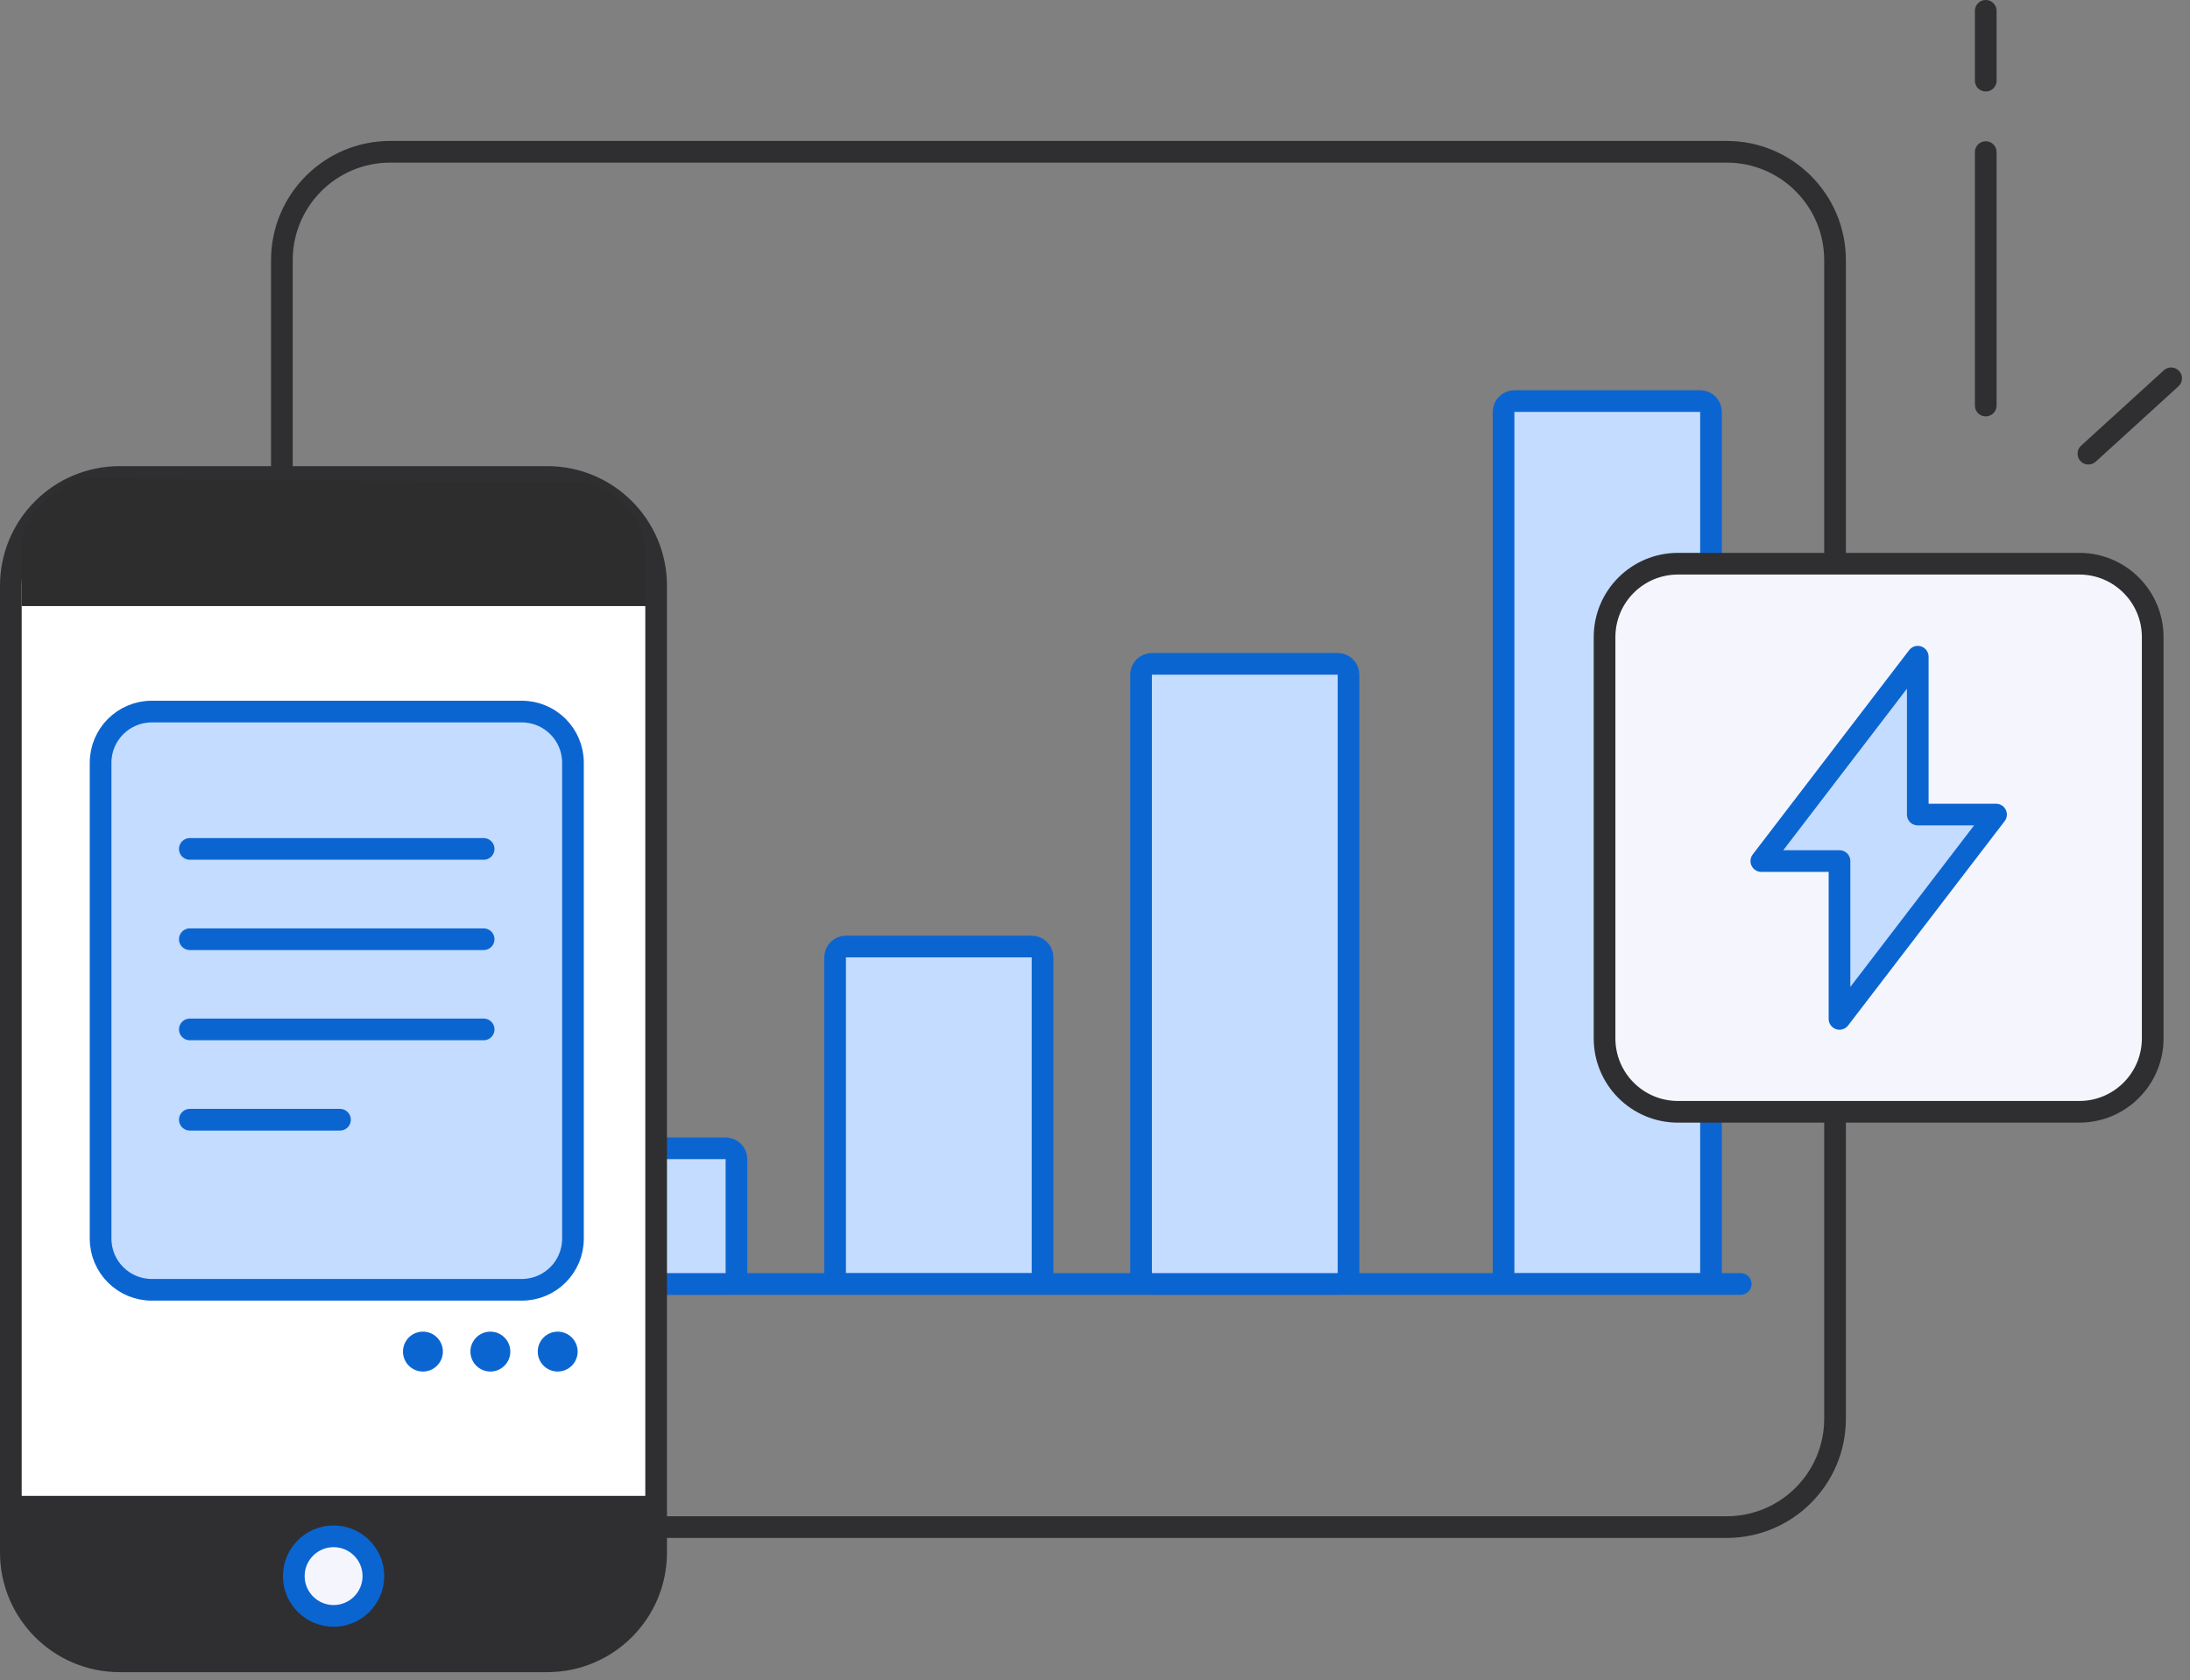 <svg width="202" height="155" viewBox="0 0 202 155" fill="none" xmlns="http://www.w3.org/2000/svg">
<rect x="0" y="0" width="202" height="155" fill="#808080" stroke="none"/>
<g clip-path="url(#clip0_1_4)">
<path d="M159.26 14H36C30.477 14 26 18.477 26 24V130.87C26 136.393 30.477 140.87 36 140.87H159.26C164.783 140.87 169.26 136.393 169.26 130.87V24C169.26 18.477 164.783 14 159.26 14Z" stroke="#2F2F31" stroke-width="2" stroke-miterlimit="10"/>
<path d="M35.876 44.157V118.44H160.561" stroke="#0B65D1" stroke-width="2" stroke-linecap="round" stroke-linejoin="round"/>
<path d="M67.929 106.928C67.929 106.376 67.481 105.928 66.929 105.928H49.794C49.242 105.928 48.794 106.376 48.794 106.928V117.44C48.794 117.992 49.242 118.44 49.794 118.44H66.929C67.481 118.44 67.929 117.992 67.929 117.44V106.928Z" fill="#C4DCFF" stroke="#0B65D1" stroke-width="2" stroke-miterlimit="10"/>
<path d="M96.163 88.313C96.163 87.761 95.715 87.313 95.163 87.313H78.027C77.475 87.313 77.027 87.761 77.027 88.313V117.427C77.027 117.979 77.475 118.427 78.027 118.427H95.163C95.715 118.427 96.163 117.979 96.163 117.427V88.313Z" fill="#C4DCFF" stroke="#0B65D1" stroke-width="2" stroke-miterlimit="10"/>
<path d="M124.384 62.236C124.384 61.684 123.936 61.236 123.384 61.236H106.248C105.696 61.236 105.248 61.684 105.248 62.236V117.44C105.248 117.992 105.696 118.44 106.248 118.44H123.384C123.936 118.44 124.384 117.992 124.384 117.44V62.236Z" fill="#C4DCFF" stroke="#0B65D1" stroke-width="2" stroke-miterlimit="10"/>
<path d="M157.819 38C157.819 37.448 157.371 37 156.819 37H139.684C139.132 37 138.684 37.448 138.684 38V117.427C138.684 117.979 139.132 118.427 139.684 118.427H156.819C157.371 118.427 157.819 117.979 157.819 117.427V38Z" fill="#C4DCFF" stroke="#0B65D1" stroke-width="2" stroke-miterlimit="10"/>
<path d="M183.16 37.41V14.03" stroke="#2F2F31" stroke-width="2" stroke-linecap="round" stroke-linejoin="round"/>
<path d="M183.16 7.44V1" stroke="#2F2F31" stroke-width="2" stroke-linecap="round" stroke-linejoin="round"/>
<path d="M192.63 41.85L200.26 34.9" stroke="#2F2F31" stroke-width="2" stroke-linecap="round" stroke-linejoin="round"/>
<path d="M191.79 52H154.77C151.031 52 148 55.031 148 58.77V95.79C148 99.529 151.031 102.56 154.77 102.56H191.79C195.529 102.56 198.56 99.529 198.56 95.79V58.77C198.56 55.031 195.529 52 191.79 52Z" fill="#F5F6FD" stroke="#2F2F31" stroke-width="2" stroke-miterlimit="10"/>
<path d="M184.11 75.14H176.89V60.58L162.46 79.43H169.67V93.99L184.11 75.14Z" fill="#C4DCFF" stroke="#0B65D1" stroke-width="2" stroke-linecap="round" stroke-linejoin="round"/>
<path d="M50.48 44H11.04C5.495 44 1 48.495 1 54.04V143.21C1 148.755 5.495 153.25 11.04 153.25H50.48C56.025 153.25 60.52 148.755 60.52 143.21V54.04C60.52 48.495 56.025 44 50.48 44Z" fill="white" stroke="#2F2F31" stroke-width="2" stroke-miterlimit="10"/>
<path d="M48.5 153.5L12.96 152.78C9.791 152.78 6.241 152.241 4 150C1.759 147.759 1.01 143.999 1.01 140.83V137.99H60.53V140.83C60.53 143.999 59.191 147.759 56.95 150C54.709 152.241 51.67 153.5 48.5 153.5Z" fill="#2F2F31"/>
<path d="M7.78 44.14L53.5 44.5C56.608 44.5 59.55 47.943 59.55 50.91V55.91H2V49.91C2 47.5 6 44.14 7.78 44.14Z" fill="#2D2D2D"/>
<path d="M48.129 65.64H13.999C11.393 65.64 9.279 67.753 9.279 70.36V114.26C9.279 116.867 11.393 118.98 13.999 118.98H48.129C50.736 118.98 52.849 116.867 52.849 114.26V70.36C52.849 67.753 50.736 65.64 48.129 65.64Z" fill="#C4DCFF" stroke="#0B65D1" stroke-width="2" stroke-miterlimit="10"/>
<path d="M30.77 149.06C32.797 149.06 34.44 147.417 34.44 145.39C34.44 143.363 32.797 141.72 30.77 141.72C28.743 141.72 27.1 143.363 27.1 145.39C27.1 147.417 28.743 149.06 30.77 149.06Z" fill="#F5F6FD" stroke="#0B65D1" stroke-width="2" stroke-miterlimit="10"/>
<path d="M40.35 124.68C40.35 125.42 39.751 126.02 39.01 126.02C38.27 126.02 37.67 125.42 37.67 124.68C37.67 123.94 38.27 123.34 39.01 123.34C39.751 123.34 40.35 123.94 40.35 124.68Z" fill="#0B65D1" stroke="#0B65D1"/>
<path d="M45.231 126.52C46.247 126.52 47.071 125.696 47.071 124.68C47.071 123.664 46.247 122.84 45.231 122.84C44.215 122.84 43.391 123.664 43.391 124.68C43.391 125.696 44.215 126.52 45.231 126.52Z" fill="#0B65D1"/>
<path d="M51.44 126.52C52.456 126.52 53.28 125.696 53.28 124.68C53.28 123.664 52.456 122.84 51.44 122.84C50.424 122.84 49.6 123.664 49.6 124.68C49.6 125.696 50.424 126.52 51.44 126.52Z" fill="#0B65D1"/>
<path d="M17.51 78.31H44.61" stroke="#0B65D1" stroke-width="2" stroke-linecap="round" stroke-linejoin="round"/>
<path d="M17.51 86.64H44.61" stroke="#0B65D1" stroke-width="2" stroke-linecap="round" stroke-linejoin="round"/>
<path d="M17.51 94.96H44.61" stroke="#0B65D1" stroke-width="2" stroke-linecap="round" stroke-linejoin="round"/>
<path d="M17.51 103.29H31.36" stroke="#0B65D1" stroke-width="2" stroke-linecap="round" stroke-linejoin="round"/>
</g>
<defs>
<clipPath id="clip0_1_4">
<rect width="202" height="155" fill="white"/>
</clipPath>
</defs>
</svg>
